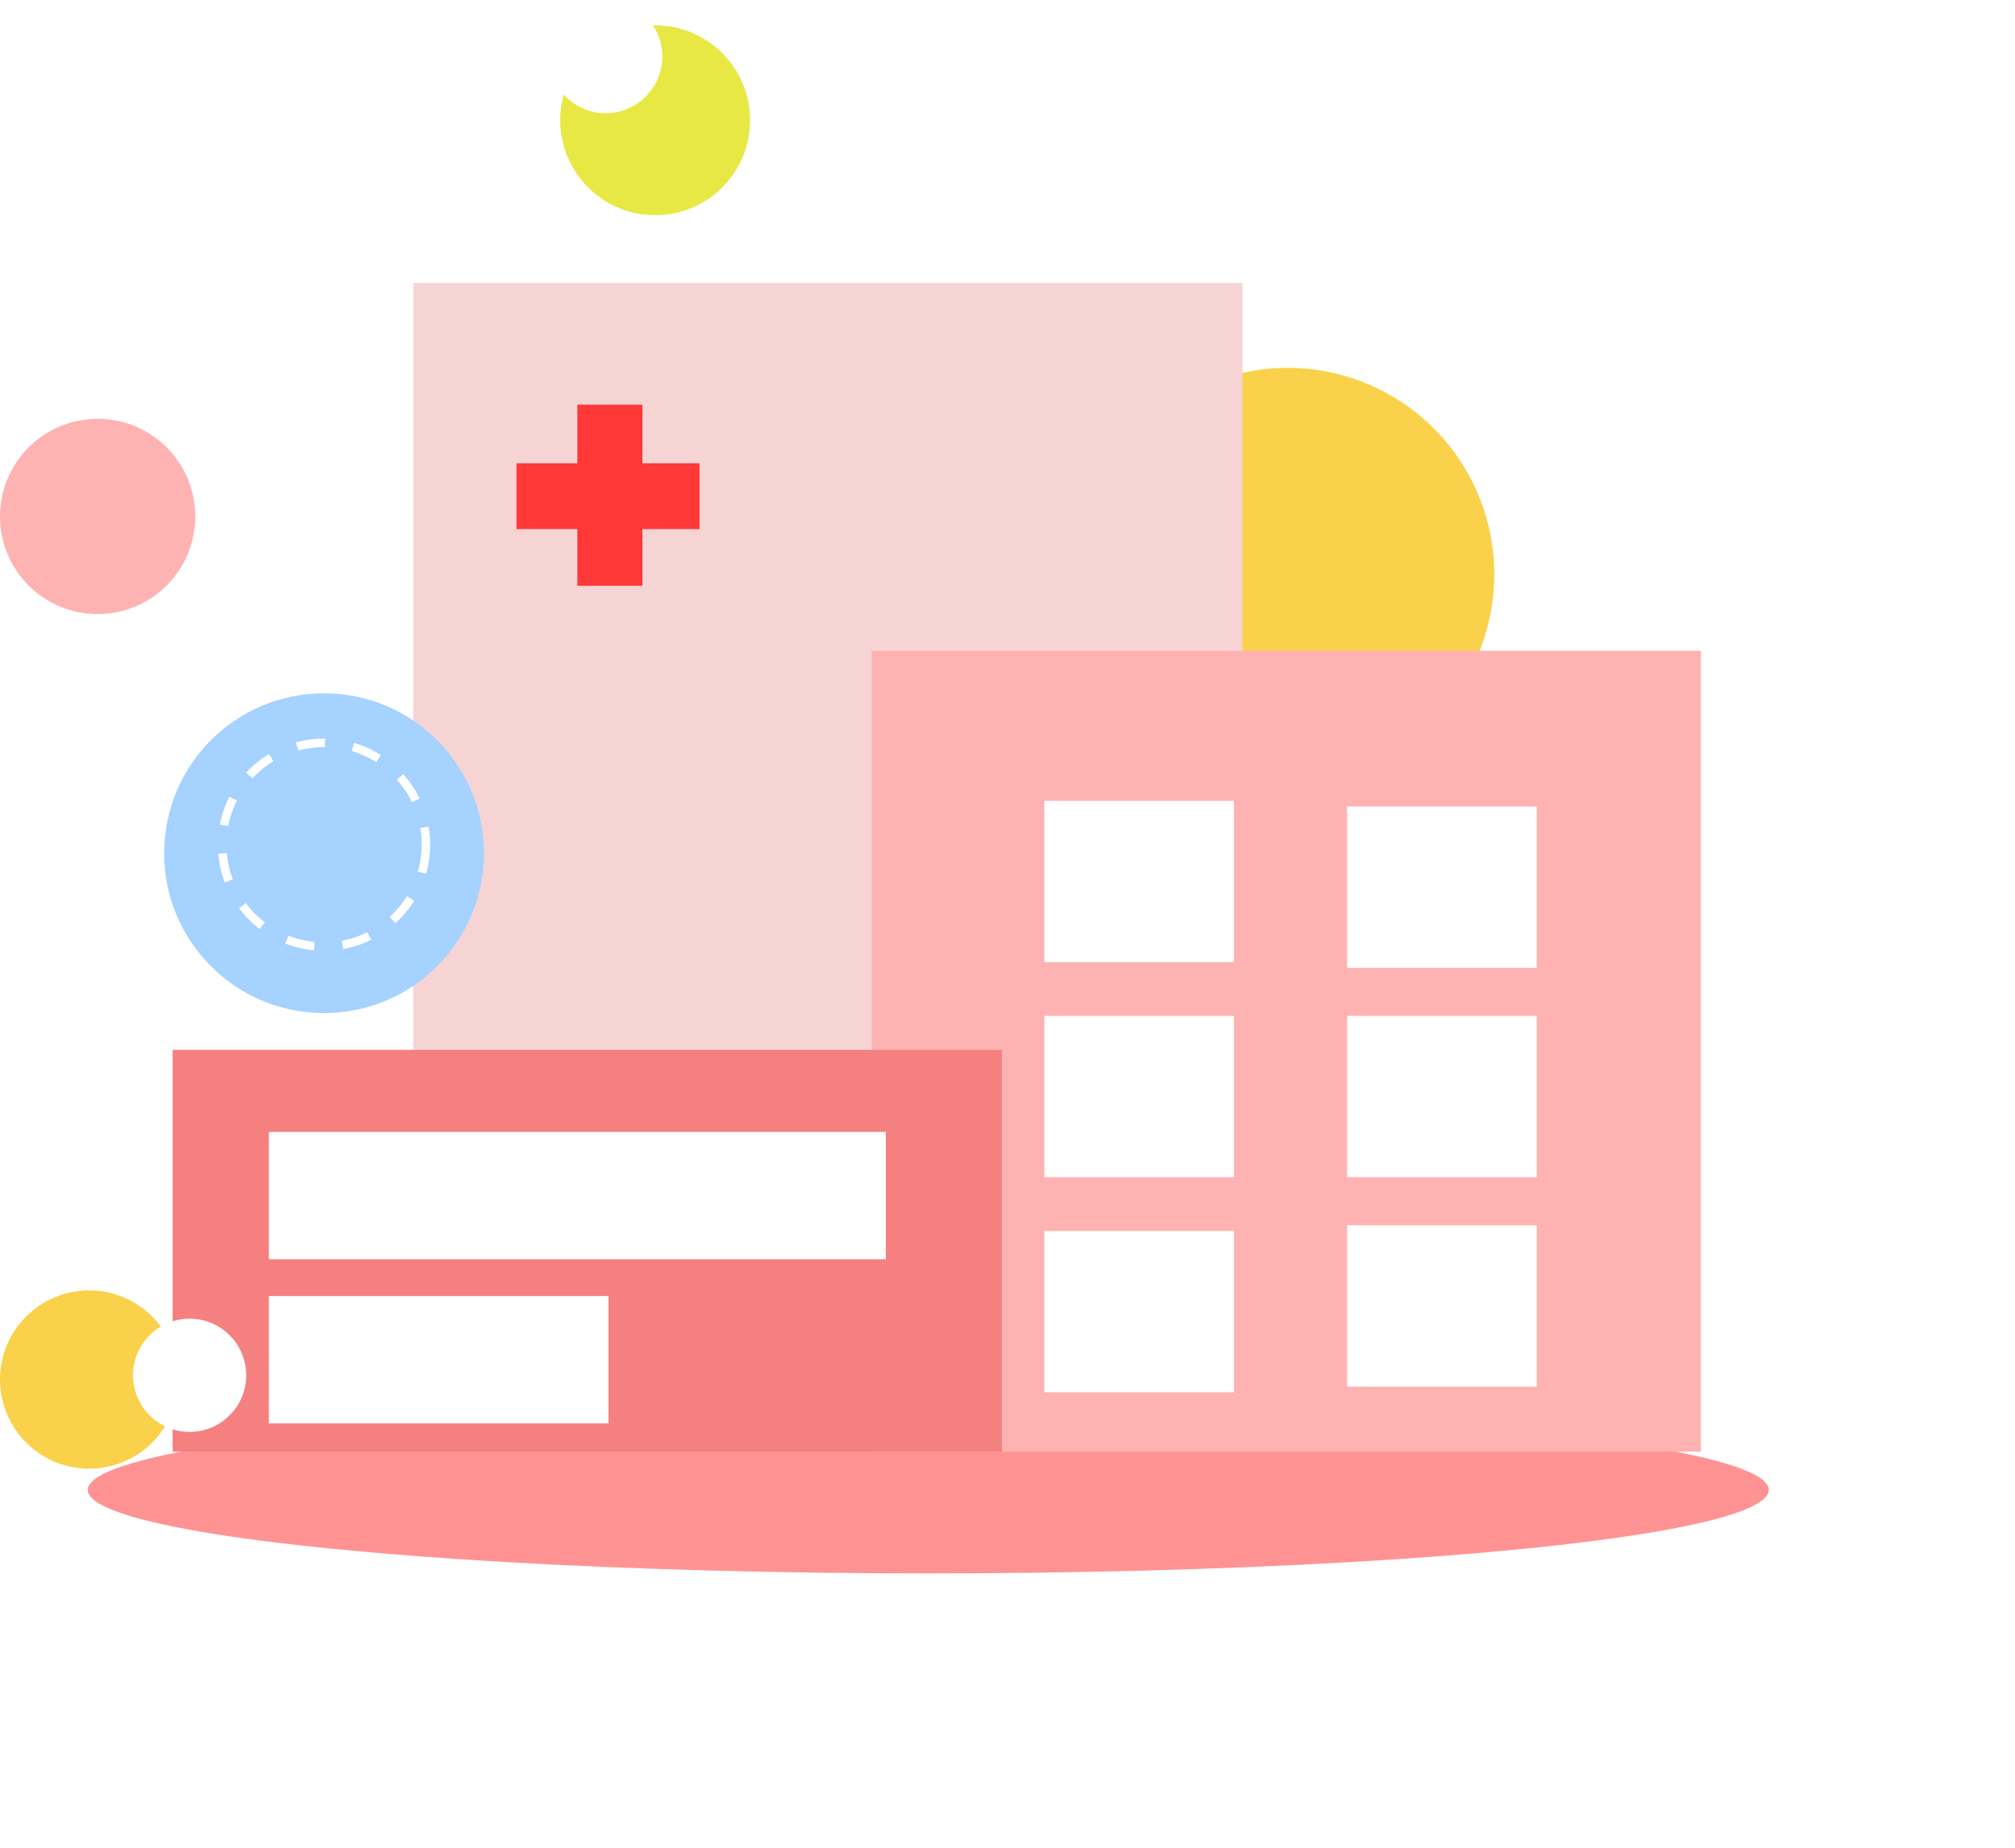 <svg xmlns="http://www.w3.org/2000/svg" xmlns:xlink="http://www.w3.org/1999/xlink" width="712" height="653" viewBox="0 0 712 653">
  <defs>
    <filter id="Path_28" x="373" y="121" width="164" height="164" filterUnits="userSpaceOnUse">
      <feOffset dy="3" input="SourceAlpha"/>
      <feGaussianBlur stdDeviation="3" result="blur"/>
      <feFlood flood-opacity="0.161"/>
      <feComposite operator="in" in2="blur"/>
      <feComposite in="SourceGraphic"/>
    </filter>
    <filter id="Ellipse_2" x="22" y="487" width="612" height="78" filterUnits="userSpaceOnUse">
      <feOffset dy="10" input="SourceAlpha"/>
      <feGaussianBlur stdDeviation="3" result="blur-2"/>
      <feFlood flood-color="#d62525" flood-opacity="0.051"/>
      <feComposite operator="in" in2="blur-2"/>
      <feComposite in="SourceGraphic"/>
    </filter>
    <filter id="Rectangle_1" x="137" y="91" width="311" height="424" filterUnits="userSpaceOnUse">
      <feOffset dx="3" dy="3" input="SourceAlpha"/>
      <feGaussianBlur stdDeviation="3" result="blur-3"/>
      <feFlood flood-opacity="0.161"/>
      <feComposite operator="in" in2="blur-3"/>
      <feComposite in="SourceGraphic"/>
    </filter>
    <filter id="Rectangle_2" x="299" y="221" width="311" height="301" filterUnits="userSpaceOnUse">
      <feOffset dx="3" dy="-3" input="SourceAlpha"/>
      <feGaussianBlur stdDeviation="3" result="blur-4"/>
      <feFlood flood-opacity="0.161"/>
      <feComposite operator="in" in2="blur-4"/>
      <feComposite in="SourceGraphic"/>
    </filter>
    <filter id="Rectangle_3" x="52" y="362" width="311" height="160" filterUnits="userSpaceOnUse">
      <feOffset dx="3" dy="-3" input="SourceAlpha"/>
      <feGaussianBlur stdDeviation="3" result="blur-5"/>
      <feFlood flood-opacity="0.161"/>
      <feComposite operator="in" in2="blur-5"/>
      <feComposite in="SourceGraphic"/>
    </filter>
    <filter id="Ellipse_20" x="49" y="236" width="131" height="131" filterUnits="userSpaceOnUse">
      <feOffset dy="3" input="SourceAlpha"/>
      <feGaussianBlur stdDeviation="3" result="blur-6"/>
      <feFlood flood-opacity="0.161"/>
      <feComposite operator="in" in2="blur-6"/>
      <feComposite in="SourceGraphic"/>
    </filter>
  </defs>
  <g id="Group_21" data-name="Group 21" transform="translate(-1173 -247)">
    <g id="Group_20" data-name="Group 20">
      <g id="Group_19" data-name="Group 19">
        <g id="Ellipse_26" data-name="Ellipse 26" transform="translate(1635 650)" fill="none" stroke="#fff" stroke-width="3" stroke-dasharray="10" style="mix-blend-mode: screen;isolation: isolate">
          <circle cx="125" cy="125" r="125" stroke="none"/>
          <circle cx="125" cy="125" r="123.5" fill="none"/>
        </g>
        <g id="Ellipse_25" data-name="Ellipse 25" transform="translate(1654 669)" fill="none" stroke="#fff" stroke-width="3" style="mix-blend-mode: screen;isolation: isolate">
          <circle cx="106" cy="106" r="106" stroke="none"/>
          <circle cx="106" cy="106" r="104.5" fill="none"/>
        </g>
        <g id="Group_18" data-name="Group 18" transform="translate(67 -35)">
          <g transform="matrix(1, 0, 0, 1, 1106, 282)" filter="url(#Path_28)">
            <path id="Path_28-2" data-name="Path 28" d="M73,0A73,73,0,1,1,0,73,73,73,0,0,1,73,0Z" transform="translate(382 127)" fill="#fad14a"/>
          </g>
          <g transform="matrix(1, 0, 0, 1, 1106, 282)" filter="url(#Ellipse_2)">
            <ellipse id="Ellipse_2-2" data-name="Ellipse 2" cx="297" cy="29.5" rx="297" ry="29.5" transform="translate(31 487)" fill="#ff9393"/>
          </g>
          <g id="Group_2" data-name="Group 2" transform="translate(474 48)" style="isolation: isolate">
            <g transform="matrix(1, 0, 0, 1, 632, 234)" filter="url(#Rectangle_1)">
              <rect id="Rectangle_1-2" data-name="Rectangle 1" width="293" height="406" transform="translate(143 97)" fill="#f7d4d4"/>
            </g>
            <g transform="matrix(1, 0, 0, 1, 632, 234)" filter="url(#Rectangle_2)">
              <path id="Rectangle_2-2" data-name="Rectangle 2" d="M0,0H293V283H0Z" transform="translate(305 233)" fill="#ffb2b2"/>
            </g>
            <g transform="matrix(1, 0, 0, 1, 632, 234)" filter="url(#Rectangle_3)">
              <rect id="Rectangle_3-2" data-name="Rectangle 3" width="293" height="142" transform="translate(58 374)" fill="#f48080"/>
            </g>
            <g id="Group_1" data-name="Group 1" transform="translate(453 94)">
              <rect id="Rectangle_4" data-name="Rectangle 4" width="23" height="64" transform="translate(383 283)" fill="#ff3838"/>
              <rect id="Rectangle_5" data-name="Rectangle 5" width="23.258" height="64.685" transform="translate(426.185 303.714) rotate(90)" fill="#ff3838"/>
            </g>
            <rect id="Rectangle_6" data-name="Rectangle 6" width="67" height="57" transform="translate(1001 517)" fill="#fff"/>
            <rect id="Rectangle_8" data-name="Rectangle 8" width="67" height="57" transform="translate(1001 593)" fill="#fff"/>
            <rect id="Rectangle_11" data-name="Rectangle 11" width="67" height="57" transform="translate(1001 669)" fill="#fff"/>
            <rect id="Rectangle_12" data-name="Rectangle 12" width="67" height="57" transform="translate(1108 519)" fill="#fff"/>
            <rect id="Rectangle_13" data-name="Rectangle 13" width="67" height="57" transform="translate(1108 593)" fill="#fff"/>
            <rect id="Rectangle_14" data-name="Rectangle 14" width="67" height="57" transform="translate(1108 667)" fill="#fff"/>
            <rect id="Rectangle_15" data-name="Rectangle 15" width="218" height="45" transform="translate(727 634)" fill="#fff"/>
            <rect id="Rectangle_16" data-name="Rectangle 16" width="120" height="45" transform="translate(727 692)" fill="#fff"/>
          </g>
          <circle id="Ellipse_17" data-name="Ellipse 17" cx="34.5" cy="34.5" r="34.5" transform="translate(1106 430)" fill="#ffb2b2"/>
          <circle id="Ellipse_18" data-name="Ellipse 18" cx="33.5" cy="33.5" r="33.5" transform="translate(1304 291)" fill="#e8e844"/>
          <circle id="Ellipse_19" data-name="Ellipse 19" cx="31.5" cy="31.5" r="31.5" transform="translate(1106 738)" fill="#fad14a"/>
          <g transform="matrix(1, 0, 0, 1, 1106, 282)" filter="url(#Ellipse_20)">
            <circle id="Ellipse_20-2" data-name="Ellipse 20" cx="56.5" cy="56.5" r="56.5" transform="translate(58 242)" fill="#a5d2ff"/>
          </g>
          <circle id="Ellipse_22" data-name="Ellipse 22" cx="33.5" cy="33.5" r="33.5" transform="translate(1304 291)" fill="#e8e844"/>
        </g>
        <g id="Ellipse_24" data-name="Ellipse 24" transform="translate(1250 508)" fill="none" stroke="#fff" stroke-width="3" stroke-dasharray="10 10">
          <circle cx="37.5" cy="37.5" r="37.5" stroke="none"/>
          <circle cx="37.5" cy="37.5" r="36" fill="none"/>
        </g>
        <circle id="Ellipse_27" data-name="Ellipse 27" cx="20" cy="20" r="20" transform="translate(1367 247)" fill="#fff" style="mix-blend-mode: soft-light;isolation: isolate"/>
        <circle id="Ellipse_28" data-name="Ellipse 28" cx="20" cy="20" r="20" transform="translate(1220 713)" fill="#fff" style="mix-blend-mode: soft-light;isolation: isolate"/>
      </g>
    </g>
  </g>
</svg>
